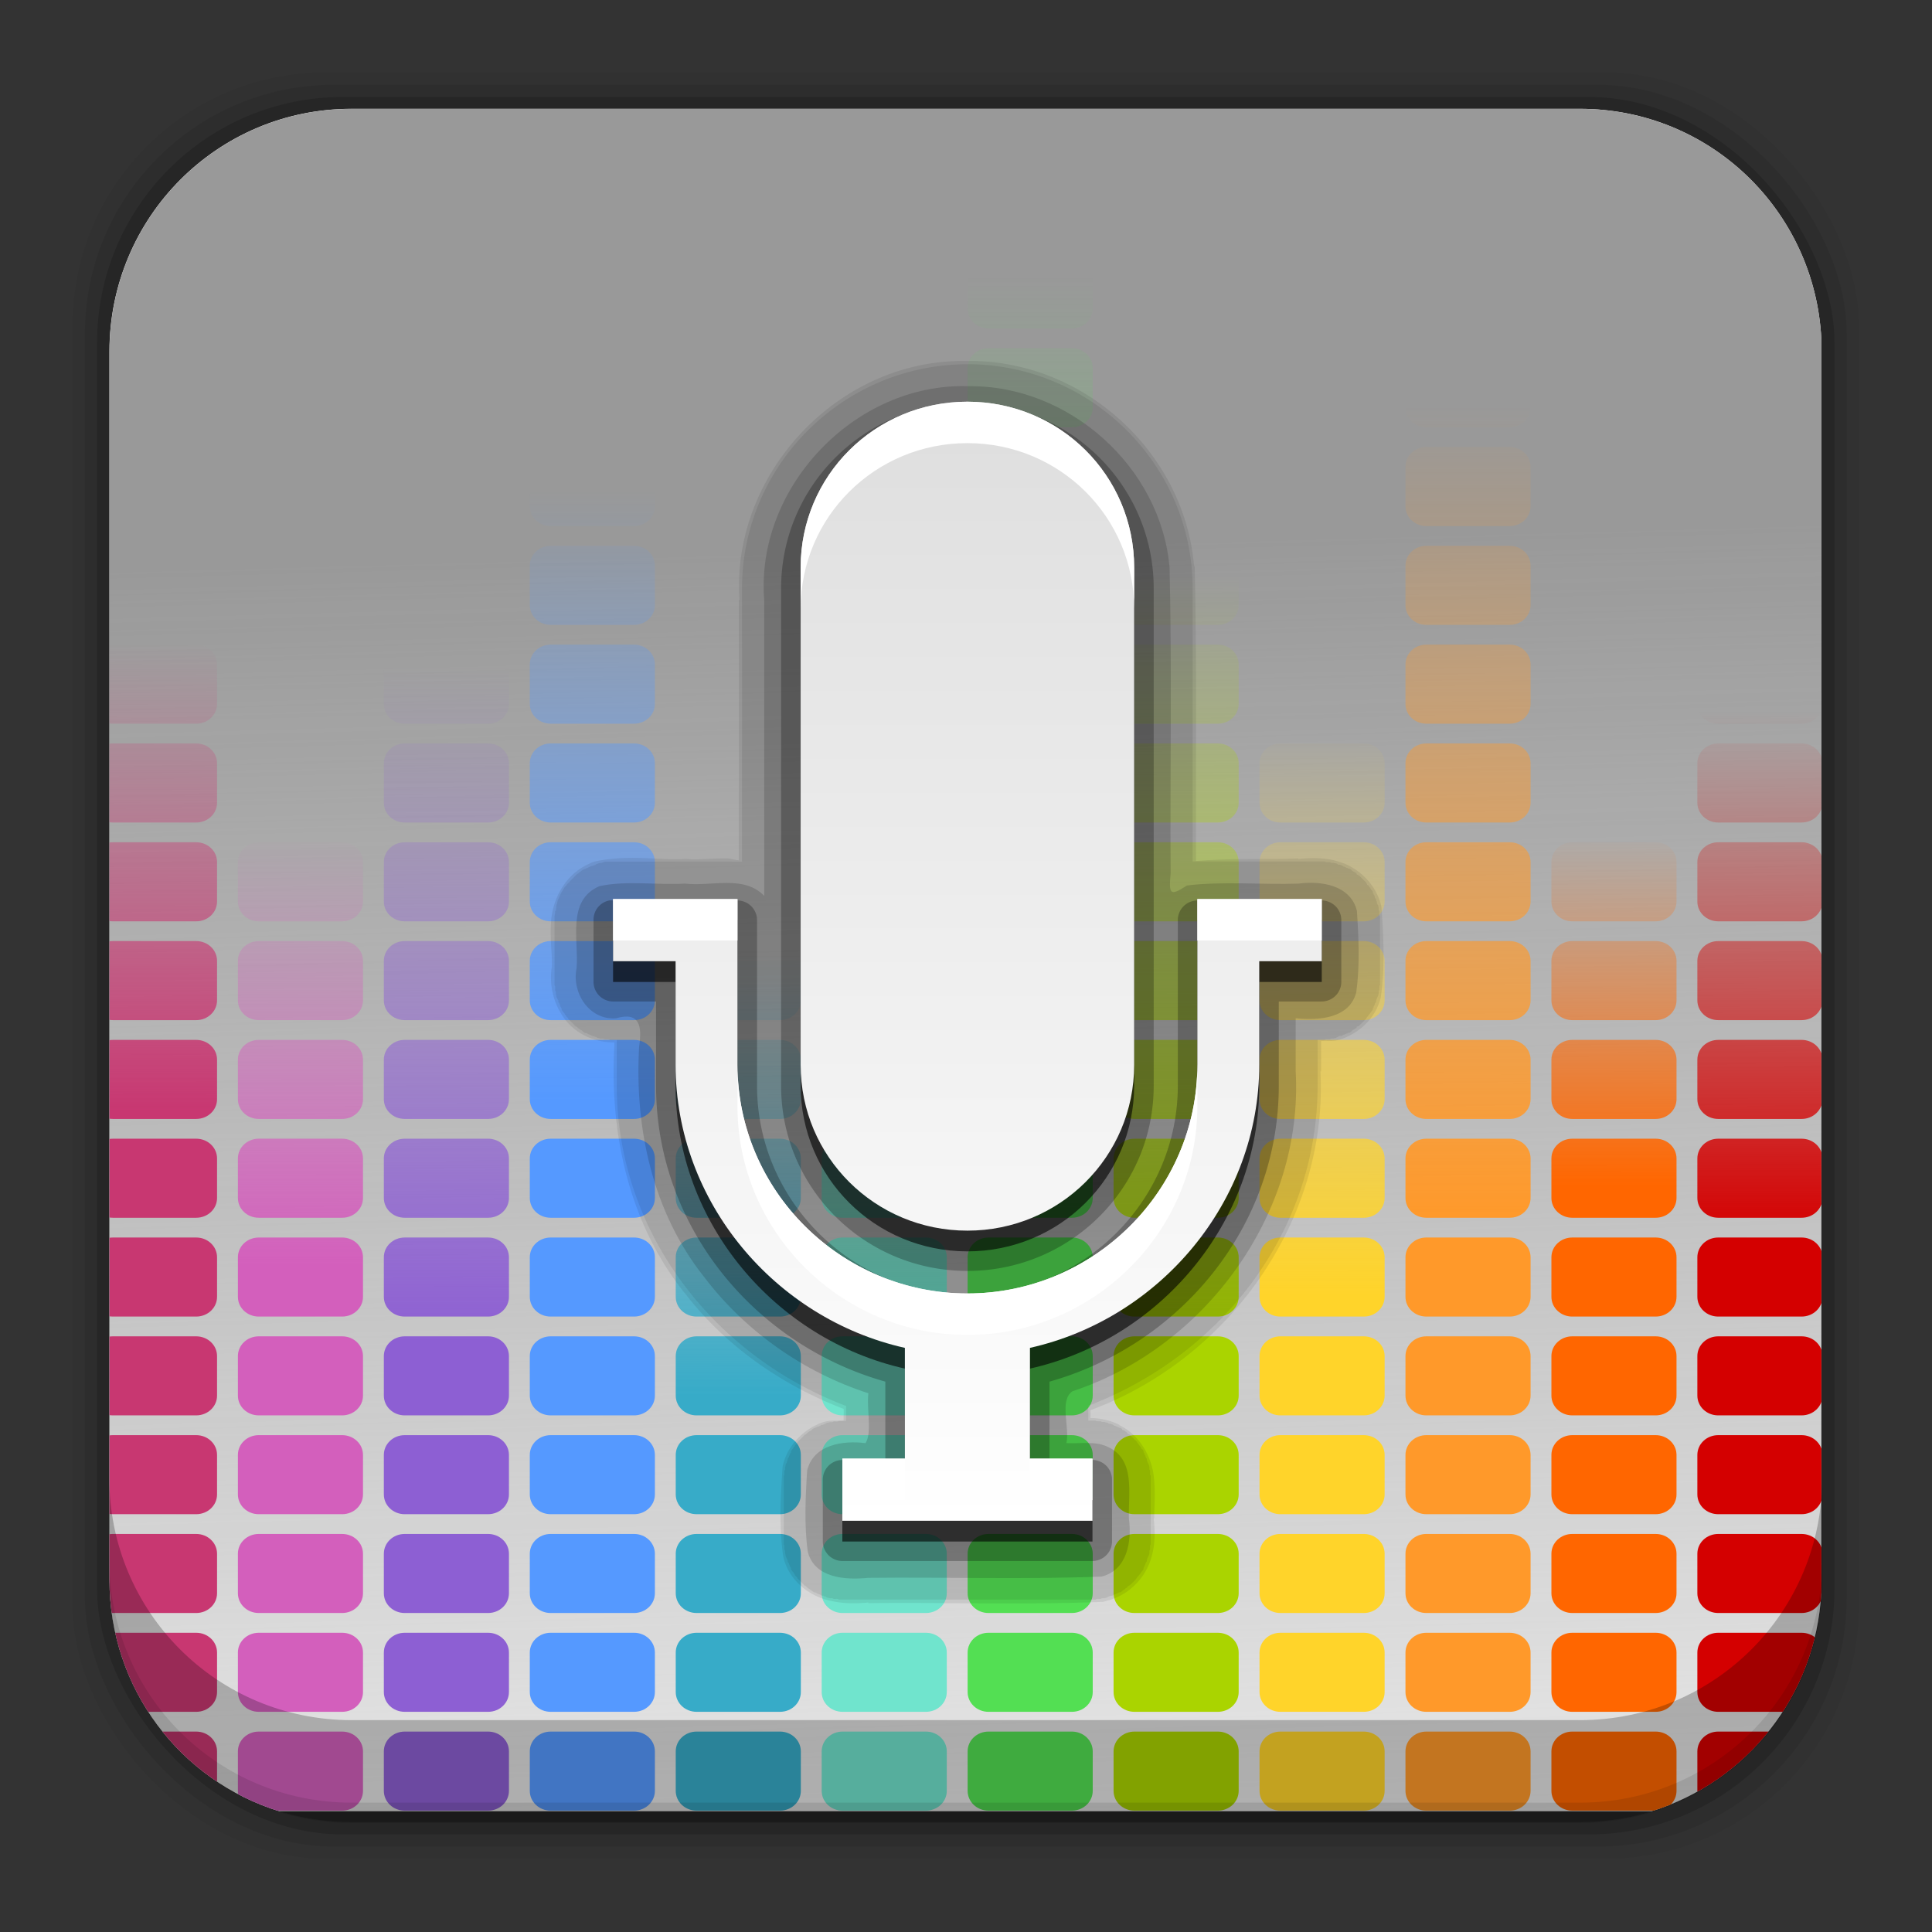 <svg height="96" width="96" xmlns="http://www.w3.org/2000/svg" xmlns:sodipodi="http://sodipodi.sourceforge.net/DTD/sodipodi-0.dtd" xmlns:inkscape="http://www.inkscape.org/namespaces/inkscape">
 <rect width="100%" height="100%" fill="#333333" stroke="none"/>
 <defs>
  <clipPath id="clipPath2926">
   <rect x="6" rx="6" y="6" height="84" width="84"/>
  </clipPath>
  <linearGradient x1="143.61" x2="145.61" y1="983.62" y2="1056.6" gradientUnits="userSpaceOnUse" id="linearGradient7729" gradientTransform="matrix(1 0 0 1 -40 0)">
   <stop stop-color="#999"/>
   <stop stop-color="#999" stop-opacity="0" offset="1"/>
  </linearGradient>
  <linearGradient x2="0" y1="54.57" y2="30.797" gradientUnits="userSpaceOnUse" id="linearGradient7731">
   <stop stop-color="#c83771"/>
   <stop stop-color="#c83771" stop-opacity="0" offset="1"/>
  </linearGradient>
  <linearGradient x2="0" y1="62.4" y2="40.42" gradientUnits="userSpaceOnUse" id="linearGradient7733">
   <stop stop-color="#d35fbc"/>
   <stop stop-color="#d35fbc" stop-opacity="0" offset="1"/>
  </linearGradient>
  <linearGradient x2="0" y1="66.21" y2="32.08" gradientUnits="userSpaceOnUse" id="linearGradient7735">
   <stop stop-color="#8d5fd3"/>
   <stop stop-color="#8d5fd3" stop-opacity="0" offset="1"/>
  </linearGradient>
  <linearGradient x2="0" y1="54.06" y2="23.2" gradientUnits="userSpaceOnUse" id="linearGradient7737">
   <stop stop-color="#59f"/>
   <stop stop-color="#59f" stop-opacity="0" offset="1"/>
  </linearGradient>
  <linearGradient x2="0" y1="68.961" y2="46.717" gradientUnits="userSpaceOnUse" id="linearGradient7739">
   <stop stop-color="#37abc8"/>
   <stop stop-color="#37abc8" stop-opacity="0" offset="1"/>
  </linearGradient>
  <linearGradient x2="0" y1="64.16" y2="37.39" gradientUnits="userSpaceOnUse" id="linearGradient7741">
   <stop stop-color="#70e4cd"/>
   <stop stop-color="#70e4cd" stop-opacity="0" offset="1"/>
  </linearGradient>
  <linearGradient x2="0" y1="60.879" y2="12.37" gradientUnits="userSpaceOnUse" id="linearGradient7743">
   <stop stop-color="#53df53"/>
   <stop stop-color="#53df53" stop-opacity="0" offset="1"/>
  </linearGradient>
  <linearGradient x2="0" y1="65.68" y2="27.465" gradientUnits="userSpaceOnUse" id="linearGradient7745">
   <stop stop-color="#aad400"/>
   <stop stop-color="#aad400" stop-opacity="0" offset="1"/>
  </linearGradient>
  <linearGradient x2="0" y1="63.91" y2="35.09" gradientUnits="userSpaceOnUse" id="linearGradient7747">
   <stop stop-color="#ffd42a"/>
   <stop stop-color="#ffd42a" stop-opacity="0" offset="1"/>
  </linearGradient>
  <linearGradient x2="0" y1="60.12" y2="18.954" gradientUnits="userSpaceOnUse" id="linearGradient7749">
   <stop stop-color="#ff992a"/>
   <stop stop-color="#ff992a" stop-opacity="0" offset="1"/>
  </linearGradient>
  <linearGradient x2="0" y1="58.35" y2="40.42" gradientUnits="userSpaceOnUse" id="linearGradient7751">
   <stop stop-color="#f60"/>
   <stop stop-color="#f60" stop-opacity="0" offset="1"/>
  </linearGradient>
  <linearGradient x2="0" y1="60.879" y2="34.36" gradientUnits="userSpaceOnUse" id="linearGradient7753">
   <stop stop-color="#d40000"/>
   <stop stop-color="#d40000" stop-opacity="0" offset="1"/>
  </linearGradient>
  <linearGradient x2="0" y1="22.03" y2="76.05" gradientUnits="userSpaceOnUse" id="linearGradient7755" gradientTransform="matrix(1.036 0 0 1.03 57.643 953.67)">
   <stop stop-color="#dedede"/>
   <stop stop-color="#fff" offset="1"/>
  </linearGradient>
  <clipPath clipPathUnits="userSpaceOnUse" id="clipPath7757">
   <path d="m76.762 961.77c-6.668 0-12.031 5.394-12.031 12.062v61.031c0 5.418 3.533 9.982 8.438 11.5h68.187c4.715-1.457 8.172-5.734 8.438-10.875v-62.281c-0.321-6.377-5.54-11.438-12-11.438h-61.031z"/>
  </clipPath>
 </defs>
 <g transform="matrix(1 0 0 1 0 -956.36)">
  <rect x="3.608" rx="12.552" y="959.96" fill-opacity="0.039" height="88.76" width="88.76"/>
  <rect x="4.216" rx="12.38" y="960.57" fill-opacity="0.078" height="87.55" width="87.55"/>
  <rect x="4.824" rx="12.208" y="961.18" fill-opacity="0.157" height="86.33" width="86.33"/>
  <path d="m17.469 5.406c-6.668 0-12.032 5.395-12.032 12.063l0.001 61.031c0 5.418 3.533 9.982 8.438 11.5h68.187c4.715-1.457 8.172-5.734 8.438-10.875v-62.281c-0.321-6.377-5.54-11.438-12-11.438l-61.031 0z" fill="#f2f2f2" transform="matrix(1 0 0 1 0 956.36)"/>
  <g clip-path="url(#clipPath7757)" transform="matrix(1 0 0 1 -59.29 0)">
   <rect x="63.858" rx="6.214" ry="6.179" y="959.85" fill="url(#linearGradient7729)" height="86.5" width="87"/>
   <g clip-path="url(#clipPath2926)" transform="matrix(1.036 0 0 0.982 57.643 957.95)">
    <path d="m7 6c-0.554 0-1 0.446-1 1v2c0 0.554 0.446 1 1 1h4c0.554 0 1-0.446 1-1v-2c0-0.554-0.446-1-1-1h-4zm0 5c-0.554 0-1 0.446-1 1v2c0 0.554 0.446 1 1 1h4c0.554 0 1-0.446 1-1v-2c0-0.554-0.446-1-1-1h-4zm0 5c-0.554 0-1 0.446-1 1v2c0 0.554 0.446 1 1 1h4c0.554 0 1-0.446 1-1v-2c0-0.554-0.446-1-1-1h-4zm0 5c-0.554 0-1 0.446-1 1v2c0 0.554 0.446 1 1 1h4c0.554 0 1-0.446 1-1v-2c0-0.554-0.446-1-1-1h-4zm0 5c-0.554 0-1 0.446-1 1v2c0 0.554 0.446 1 1 1h4c0.554 0 1-0.446 1-1v-2c0-0.554-0.446-1-1-1h-4zm0 5c-0.554 0-1 0.446-1 1v2c0 0.554 0.446 1 1 1h4c0.554 0 1-0.446 1-1v-2c0-0.554-0.446-1-1-1h-4zm0 5c-0.554 0-1 0.446-1 1v2c0 0.554 0.446 1 1 1h4c0.554 0 1-0.446 1-1v-2c0-0.554-0.446-1-1-1h-4zm0 5c-0.554 0-1 0.446-1 1v2c0 0.554 0.446 1 1 1h4c0.554 0 1-0.446 1-1v-2c0-0.554-0.446-1-1-1h-4zm0 5c-0.554 0-1 0.446-1 1v2c0 0.554 0.446 1 1 1h4c0.554 0 1-0.446 1-1v-2c0-0.554-0.446-1-1-1h-4zm0 5c-0.554 0-1 0.446-1 1v2c0 0.554 0.446 1 1 1h4c0.554 0 1-0.446 1-1v-2c0-0.554-0.446-1-1-1h-4zm0 5c-0.554 0-1 0.446-1 1v2c0 0.554 0.446 1 1 1h4c0.554 0 1-0.446 1-1v-2c0-0.554-0.446-1-1-1h-4zm0 5c-0.554 0-1 0.446-1 1v2c0 0.554 0.446 1 1 1h4c0.554 0 1-0.446 1-1v-2c0-0.554-0.446-1-1-1h-4zm0 5c-0.554 0-1 0.446-1 1v2c0 0.554 0.446 1 1 1h4c0.554 0 1-0.446 1-1v-2c0-0.554-0.446-1-1-1h-4zm0 5c-0.554 0-1 0.446-1 1v2c0 0.554 0.446 1 1 1h4c0.554 0 1-0.446 1-1v-2c0-0.554-0.446-1-1-1h-4zm0 5c-0.554 0-1 0.446-1 1v2c0 0.554 0.446 1 1 1h4c0.554 0 1-0.446 1-1v-2c0-0.554-0.446-1-1-1h-4zm0 5c-0.554 0-1 0.446-1 1v2c0 0.554 0.446 1 1 1h4c0.554 0 1-0.446 1-1v-2c0-0.554-0.446-1-1-1h-4zm0 5c-0.554 0-1 0.446-1 1v2c0 0.554 0.446 1 1 1h4c0.554 0 1-0.446 1-1v-2c0-0.554-0.446-1-1-1h-4z" fill="url(#linearGradient7731)"/>
    <path d="m14 6c-0.554 0-1 0.446-1 1v2c0 0.554 0.446 1 1 1h4c0.554 0 1-0.446 1-1v-2c0-0.554-0.446-1-1-1h-4zm0 5c-0.554 0-1 0.446-1 1v2c0 0.554 0.446 1 1 1h4c0.554 0 1-0.446 1-1v-2c0-0.554-0.446-1-1-1h-4zm0 5c-0.554 0-1 0.446-1 1v2c0 0.554 0.446 1 1 1h4c0.554 0 1-0.446 1-1v-2c0-0.554-0.446-1-1-1h-4zm0 5c-0.554 0-1 0.446-1 1v2c0 0.554 0.446 1 1 1h4c0.554 0 1-0.446 1-1v-2c0-0.554-0.446-1-1-1h-4zm0 5c-0.554 0-1 0.446-1 1v2c0 0.554 0.446 1 1 1h4c0.554 0 1-0.446 1-1v-2c0-0.554-0.446-1-1-1h-4zm0 5c-0.554 0-1 0.446-1 1v2c0 0.554 0.446 1 1 1h4c0.554 0 1-0.446 1-1v-2c0-0.554-0.446-1-1-1h-4zm0 5c-0.554 0-1 0.446-1 1v2c0 0.554 0.446 1 1 1h4c0.554 0 1-0.446 1-1v-2c0-0.554-0.446-1-1-1h-4zm0 5c-0.554 0-1 0.446-1 1v2c0 0.554 0.446 1 1 1h4c0.554 0 1-0.446 1-1v-2c0-0.554-0.446-1-1-1h-4zm0 5c-0.554 0-1 0.446-1 1v2c0 0.554 0.446 1 1 1h4c0.554 0 1-0.446 1-1v-2c0-0.554-0.446-1-1-1h-4zm0 5c-0.554 0-1 0.446-1 1v2c0 0.554 0.446 1 1 1h4c0.554 0 1-0.446 1-1v-2c0-0.554-0.446-1-1-1h-4zm0 5c-0.554 0-1 0.446-1 1v2c0 0.554 0.446 1 1 1h4c0.554 0 1-0.446 1-1v-2c0-0.554-0.446-1-1-1h-4zm0 5c-0.554 0-1 0.446-1 1v2c0 0.554 0.446 1 1 1h4c0.554 0 1-0.446 1-1v-2c0-0.554-0.446-1-1-1h-4zm0 5c-0.554 0-1 0.446-1 1v2c0 0.554 0.446 1 1 1h4c0.554 0 1-0.446 1-1v-2c0-0.554-0.446-1-1-1h-4zm0 5c-0.554 0-1 0.446-1 1v2c0 0.554 0.446 1 1 1h4c0.554 0 1-0.446 1-1v-2c0-0.554-0.446-1-1-1h-4zm0 5c-0.554 0-1 0.446-1 1v2c0 0.554 0.446 1 1 1h4c0.554 0 1-0.446 1-1v-2c0-0.554-0.446-1-1-1h-4zm0 5c-0.554 0-1 0.446-1 1v2c0 0.554 0.446 1 1 1h4c0.554 0 1-0.446 1-1v-2c0-0.554-0.446-1-1-1h-4zm0 5c-0.554 0-1 0.446-1 1v2c0 0.554 0.446 1 1 1h4c0.554 0 1-0.446 1-1v-2c0-0.554-0.446-1-1-1h-4z" fill="url(#linearGradient7733)"/>
    <path d="m21 6c-0.554 0-1 0.446-1 1v2c0 0.554 0.446 1 1 1h4c0.554 0 1-0.446 1-1v-2c0-0.554-0.446-1-1-1h-4zm0 5c-0.554 0-1 0.446-1 1v2c0 0.554 0.446 1 1 1h4c0.554 0 1-0.446 1-1v-2c0-0.554-0.446-1-1-1h-4zm0 5c-0.554 0-1 0.446-1 1v2c0 0.554 0.446 1 1 1h4c0.554 0 1-0.446 1-1v-2c0-0.554-0.446-1-1-1h-4zm0 5c-0.554 0-1 0.446-1 1v2c0 0.554 0.446 1 1 1h4c0.554 0 1-0.446 1-1v-2c0-0.554-0.446-1-1-1h-4zm0 5c-0.554 0-1 0.446-1 1v2c0 0.554 0.446 1 1 1h4c0.554 0 1-0.446 1-1v-2c0-0.554-0.446-1-1-1h-4zm0 5c-0.554 0-1 0.446-1 1v2c0 0.554 0.446 1 1 1h4c0.554 0 1-0.446 1-1v-2c0-0.554-0.446-1-1-1h-4zm0 5c-0.554 0-1 0.446-1 1v2c0 0.554 0.446 1 1 1h4c0.554 0 1-0.446 1-1v-2c0-0.554-0.446-1-1-1h-4zm0 5c-0.554 0-1 0.446-1 1v2c0 0.554 0.446 1 1 1h4c0.554 0 1-0.446 1-1v-2c0-0.554-0.446-1-1-1h-4zm0 5c-0.554 0-1 0.446-1 1v2c0 0.554 0.446 1 1 1h4c0.554 0 1-0.446 1-1v-2c0-0.554-0.446-1-1-1h-4zm0 5c-0.554 0-1 0.446-1 1v2c0 0.554 0.446 1 1 1h4c0.554 0 1-0.446 1-1v-2c0-0.554-0.446-1-1-1h-4zm0 5c-0.554 0-1 0.446-1 1v2c0 0.554 0.446 1 1 1h4c0.554 0 1-0.446 1-1v-2c0-0.554-0.446-1-1-1h-4zm0 5c-0.554 0-1 0.446-1 1v2c0 0.554 0.446 1 1 1h4c0.554 0 1-0.446 1-1v-2c0-0.554-0.446-1-1-1h-4zm0 5c-0.554 0-1 0.446-1 1v2c0 0.554 0.446 1 1 1h4c0.554 0 1-0.446 1-1v-2c0-0.554-0.446-1-1-1h-4zm0 5c-0.554 0-1 0.446-1 1v2c0 0.554 0.446 1 1 1h4c0.554 0 1-0.446 1-1v-2c0-0.554-0.446-1-1-1h-4zm0 5c-0.554 0-1 0.446-1 1v2c0 0.554 0.446 1 1 1h4c0.554 0 1-0.446 1-1v-2c0-0.554-0.446-1-1-1h-4zm0 5c-0.554 0-1 0.446-1 1v2c0 0.554 0.446 1 1 1h4c0.554 0 1-0.446 1-1v-2c0-0.554-0.446-1-1-1h-4zm0 5c-0.554 0-1 0.446-1 1v2c0 0.554 0.446 1 1 1h4c0.554 0 1-0.446 1-1v-2c0-0.554-0.446-1-1-1h-4z" fill="url(#linearGradient7735)"/>
    <path d="m28 6c-0.554 0-1 0.446-1 1v2c0 0.554 0.446 1 1 1h4c0.554 0 1-0.446 1-1v-2c0-0.554-0.446-1-1-1h-4zm0 5c-0.554 0-1 0.446-1 1v2c0 0.554 0.446 1 1 1h4c0.554 0 1-0.446 1-1v-2c0-0.554-0.446-1-1-1h-4zm0 5c-0.554 0-1 0.446-1 1v2c0 0.554 0.446 1 1 1h4c0.554 0 1-0.446 1-1v-2c0-0.554-0.446-1-1-1h-4zm0 5c-0.554 0-1 0.446-1 1v2c0 0.554 0.446 1 1 1h4c0.554 0 1-0.446 1-1v-2c0-0.554-0.446-1-1-1h-4zm0 5c-0.554 0-1 0.446-1 1v2c0 0.554 0.446 1 1 1h4c0.554 0 1-0.446 1-1v-2c0-0.554-0.446-1-1-1h-4zm0 5c-0.554 0-1 0.446-1 1v2c0 0.554 0.446 1 1 1h4c0.554 0 1-0.446 1-1v-2c0-0.554-0.446-1-1-1h-4zm0 5c-0.554 0-1 0.446-1 1v2c0 0.554 0.446 1 1 1h4c0.554 0 1-0.446 1-1v-2c0-0.554-0.446-1-1-1h-4zm0 5c-0.554 0-1 0.446-1 1v2c0 0.554 0.446 1 1 1h4c0.554 0 1-0.446 1-1v-2c0-0.554-0.446-1-1-1h-4zm0 5c-0.554 0-1 0.446-1 1v2c0 0.554 0.446 1 1 1h4c0.554 0 1-0.446 1-1v-2c0-0.554-0.446-1-1-1h-4zm0 5c-0.554 0-1 0.446-1 1v2c0 0.554 0.446 1 1 1h4c0.554 0 1-0.446 1-1v-2c0-0.554-0.446-1-1-1h-4zm0 5c-0.554 0-1 0.446-1 1v2c0 0.554 0.446 1 1 1h4c0.554 0 1-0.446 1-1v-2c0-0.554-0.446-1-1-1h-4zm0 5c-0.554 0-1 0.446-1 1v2c0 0.554 0.446 1 1 1h4c0.554 0 1-0.446 1-1v-2c0-0.554-0.446-1-1-1h-4zm0 5c-0.554 0-1 0.446-1 1v2c0 0.554 0.446 1 1 1h4c0.554 0 1-0.446 1-1v-2c0-0.554-0.446-1-1-1h-4zm0 5c-0.554 0-1 0.446-1 1v2c0 0.554 0.446 1 1 1h4c0.554 0 1-0.446 1-1v-2c0-0.554-0.446-1-1-1h-4zm0 5c-0.554 0-1 0.446-1 1v2c0 0.554 0.446 1 1 1h4c0.554 0 1-0.446 1-1v-2c0-0.554-0.446-1-1-1h-4zm0 5c-0.554 0-1 0.446-1 1v2c0 0.554 0.446 1 1 1h4c0.554 0 1-0.446 1-1v-2c0-0.554-0.446-1-1-1h-4zm0 5c-0.554 0-1 0.446-1 1v2c0 0.554 0.446 1 1 1h4c0.554 0 1-0.446 1-1v-2c0-0.554-0.446-1-1-1h-4z" fill="url(#linearGradient7737)"/>
    <path d="m35 6c-0.554 0-1 0.446-1 1v2c0 0.554 0.446 1 1 1h4c0.554 0 1-0.446 1-1v-2c0-0.554-0.446-1-1-1h-4zm0 5c-0.554 0-1 0.446-1 1v2c0 0.554 0.446 1 1 1h4c0.554 0 1-0.446 1-1v-2c0-0.554-0.446-1-1-1h-4zm0 5c-0.554 0-1 0.446-1 1v2c0 0.554 0.446 1 1 1h4c0.554 0 1-0.446 1-1v-2c0-0.554-0.446-1-1-1h-4zm0 5c-0.554 0-1 0.446-1 1v2c0 0.554 0.446 1 1 1h4c0.554 0 1-0.446 1-1v-2c0-0.554-0.446-1-1-1h-4zm0 5c-0.554 0-1 0.446-1 1v2c0 0.554 0.446 1 1 1h4c0.554 0 1-0.446 1-1v-2c0-0.554-0.446-1-1-1h-4zm0 5c-0.554 0-1 0.446-1 1v2c0 0.554 0.446 1 1 1h4c0.554 0 1-0.446 1-1v-2c0-0.554-0.446-1-1-1h-4zm0 5c-0.554 0-1 0.446-1 1v2c0 0.554 0.446 1 1 1h4c0.554 0 1-0.446 1-1v-2c0-0.554-0.446-1-1-1h-4zm0 5c-0.554 0-1 0.446-1 1v2c0 0.554 0.446 1 1 1h4c0.554 0 1-0.446 1-1v-2c0-0.554-0.446-1-1-1h-4zm0 5c-0.554 0-1 0.446-1 1v2c0 0.554 0.446 1 1 1h4c0.554 0 1-0.446 1-1v-2c0-0.554-0.446-1-1-1h-4zm0 5c-0.554 0-1 0.446-1 1v2c0 0.554 0.446 1 1 1h4c0.554 0 1-0.446 1-1v-2c0-0.554-0.446-1-1-1h-4zm0 5c-0.554 0-1 0.446-1 1v2c0 0.554 0.446 1 1 1h4c0.554 0 1-0.446 1-1v-2c0-0.554-0.446-1-1-1h-4zm0 5c-0.554 0-1 0.446-1 1v2c0 0.554 0.446 1 1 1h4c0.554 0 1-0.446 1-1v-2c0-0.554-0.446-1-1-1h-4zm0 5c-0.554 0-1 0.446-1 1v2c0 0.554 0.446 1 1 1h4c0.554 0 1-0.446 1-1v-2c0-0.554-0.446-1-1-1h-4zm0 5c-0.554 0-1 0.446-1 1v2c0 0.554 0.446 1 1 1h4c0.554 0 1-0.446 1-1v-2c0-0.554-0.446-1-1-1h-4zm0 5c-0.554 0-1 0.446-1 1v2c0 0.554 0.446 1 1 1h4c0.554 0 1-0.446 1-1v-2c0-0.554-0.446-1-1-1h-4zm0 5c-0.554 0-1 0.446-1 1v2c0 0.554 0.446 1 1 1h4c0.554 0 1-0.446 1-1v-2c0-0.554-0.446-1-1-1h-4zm0 5c-0.554 0-1 0.446-1 1v2c0 0.554 0.446 1 1 1h4c0.554 0 1-0.446 1-1v-2c0-0.554-0.446-1-1-1h-4z" fill="url(#linearGradient7739)"/>
    <path d="m42 6c-0.554 0-1 0.446-1 1v2c0 0.554 0.446 1 1 1h4c0.554 0 1-0.446 1-1v-2c0-0.554-0.446-1-1-1h-4zm0 5c-0.554 0-1 0.446-1 1v2c0 0.554 0.446 1 1 1h4c0.554 0 1-0.446 1-1v-2c0-0.554-0.446-1-1-1h-4zm0 5c-0.554 0-1 0.446-1 1v2c0 0.554 0.446 1 1 1h4c0.554 0 1-0.446 1-1v-2c0-0.554-0.446-1-1-1h-4zm0 5c-0.554 0-1 0.446-1 1v2c0 0.554 0.446 1 1 1h4c0.554 0 1-0.446 1-1v-2c0-0.554-0.446-1-1-1h-4zm0 5c-0.554 0-1 0.446-1 1v2c0 0.554 0.446 1 1 1h4c0.554 0 1-0.446 1-1v-2c0-0.554-0.446-1-1-1h-4zm0 5c-0.554 0-1 0.446-1 1v2c0 0.554 0.446 1 1 1h4c0.554 0 1-0.446 1-1v-2c0-0.554-0.446-1-1-1h-4zm0 5c-0.554 0-1 0.446-1 1v2c0 0.554 0.446 1 1 1h4c0.554 0 1-0.446 1-1v-2c0-0.554-0.446-1-1-1h-4zm0 5c-0.554 0-1 0.446-1 1v2c0 0.554 0.446 1 1 1h4c0.554 0 1-0.446 1-1v-2c0-0.554-0.446-1-1-1h-4zm0 5c-0.554 0-1 0.446-1 1v2c0 0.554 0.446 1 1 1h4c0.554 0 1-0.446 1-1v-2c0-0.554-0.446-1-1-1h-4zm0 5c-0.554 0-1 0.446-1 1v2c0 0.554 0.446 1 1 1h4c0.554 0 1-0.446 1-1v-2c0-0.554-0.446-1-1-1h-4zm0 5c-0.554 0-1 0.446-1 1v2c0 0.554 0.446 1 1 1h4c0.554 0 1-0.446 1-1v-2c0-0.554-0.446-1-1-1h-4zm0 5c-0.554 0-1 0.446-1 1v2c0 0.554 0.446 1 1 1h4c0.554 0 1-0.446 1-1v-2c0-0.554-0.446-1-1-1h-4zm0 5c-0.554 0-1 0.446-1 1v2c0 0.554 0.446 1 1 1h4c0.554 0 1-0.446 1-1v-2c0-0.554-0.446-1-1-1h-4zm0 5c-0.554 0-1 0.446-1 1v2c0 0.554 0.446 1 1 1h4c0.554 0 1-0.446 1-1v-2c0-0.554-0.446-1-1-1h-4zm0 5c-0.554 0-1 0.446-1 1v2c0 0.554 0.446 1 1 1h4c0.554 0 1-0.446 1-1v-2c0-0.554-0.446-1-1-1h-4zm0 5c-0.554 0-1 0.446-1 1v2c0 0.554 0.446 1 1 1h4c0.554 0 1-0.446 1-1v-2c0-0.554-0.446-1-1-1h-4zm0 5c-0.554 0-1 0.446-1 1v2c0 0.554 0.446 1 1 1h4c0.554 0 1-0.446 1-1v-2c0-0.554-0.446-1-1-1h-4z" fill="url(#linearGradient7741)"/>
    <path d="m49 6c-0.554 0-1 0.446-1 1v2c0 0.554 0.446 1 1 1h4c0.554 0 1-0.446 1-1v-2c0-0.554-0.446-1-1-1h-4zm0 5c-0.554 0-1 0.446-1 1v2c0 0.554 0.446 1 1 1h4c0.554 0 1-0.446 1-1v-2c0-0.554-0.446-1-1-1h-4zm0 5c-0.554 0-1 0.446-1 1v2c0 0.554 0.446 1 1 1h4c0.554 0 1-0.446 1-1v-2c0-0.554-0.446-1-1-1h-4zm0 5c-0.554 0-1 0.446-1 1v2c0 0.554 0.446 1 1 1h4c0.554 0 1-0.446 1-1v-2c0-0.554-0.446-1-1-1h-4zm0 5c-0.554 0-1 0.446-1 1v2c0 0.554 0.446 1 1 1h4c0.554 0 1-0.446 1-1v-2c0-0.554-0.446-1-1-1h-4zm0 5c-0.554 0-1 0.446-1 1v2c0 0.554 0.446 1 1 1h4c0.554 0 1-0.446 1-1v-2c0-0.554-0.446-1-1-1h-4zm0 5c-0.554 0-1 0.446-1 1v2c0 0.554 0.446 1 1 1h4c0.554 0 1-0.446 1-1v-2c0-0.554-0.446-1-1-1h-4zm0 5c-0.554 0-1 0.446-1 1v2c0 0.554 0.446 1 1 1h4c0.554 0 1-0.446 1-1v-2c0-0.554-0.446-1-1-1h-4zm0 5c-0.554 0-1 0.446-1 1v2c0 0.554 0.446 1 1 1h4c0.554 0 1-0.446 1-1v-2c0-0.554-0.446-1-1-1h-4zm0 5c-0.554 0-1 0.446-1 1v2c0 0.554 0.446 1 1 1h4c0.554 0 1-0.446 1-1v-2c0-0.554-0.446-1-1-1h-4zm0 5c-0.554 0-1 0.446-1 1v2c0 0.554 0.446 1 1 1h4c0.554 0 1-0.446 1-1v-2c0-0.554-0.446-1-1-1h-4zm0 5c-0.554 0-1 0.446-1 1v2c0 0.554 0.446 1 1 1h4c0.554 0 1-0.446 1-1v-2c0-0.554-0.446-1-1-1h-4zm0 5c-0.554 0-1 0.446-1 1v2c0 0.554 0.446 1 1 1h4c0.554 0 1-0.446 1-1v-2c0-0.554-0.446-1-1-1h-4zm0 5c-0.554 0-1 0.446-1 1v2c0 0.554 0.446 1 1 1h4c0.554 0 1-0.446 1-1v-2c0-0.554-0.446-1-1-1h-4zm0 5c-0.554 0-1 0.446-1 1v2c0 0.554 0.446 1 1 1h4c0.554 0 1-0.446 1-1v-2c0-0.554-0.446-1-1-1h-4zm0 5c-0.554 0-1 0.446-1 1v2c0 0.554 0.446 1 1 1h4c0.554 0 1-0.446 1-1v-2c0-0.554-0.446-1-1-1h-4zm0 5c-0.554 0-1 0.446-1 1v2c0 0.554 0.446 1 1 1h4c0.554 0 1-0.446 1-1v-2c0-0.554-0.446-1-1-1h-4z" fill="url(#linearGradient7743)"/>
    <path d="m56 6c-0.554 0-1 0.446-1 1v2c0 0.554 0.446 1 1 1h4c0.554 0 1-0.446 1-1v-2c0-0.554-0.446-1-1-1h-4zm0 5c-0.554 0-1 0.446-1 1v2c0 0.554 0.446 1 1 1h4c0.554 0 1-0.446 1-1v-2c0-0.554-0.446-1-1-1h-4zm0 5c-0.554 0-1 0.446-1 1v2c0 0.554 0.446 1 1 1h4c0.554 0 1-0.446 1-1v-2c0-0.554-0.446-1-1-1h-4zm0 5c-0.554 0-1 0.446-1 1v2c0 0.554 0.446 1 1 1h4c0.554 0 1-0.446 1-1v-2c0-0.554-0.446-1-1-1h-4zm0 5c-0.554 0-1 0.446-1 1v2c0 0.554 0.446 1 1 1h4c0.554 0 1-0.446 1-1v-2c0-0.554-0.446-1-1-1h-4zm0 5c-0.554 0-1 0.446-1 1v2c0 0.554 0.446 1 1 1h4c0.554 0 1-0.446 1-1v-2c0-0.554-0.446-1-1-1h-4zm0 5c-0.554 0-1 0.446-1 1v2c0 0.554 0.446 1 1 1h4c0.554 0 1-0.446 1-1v-2c0-0.554-0.446-1-1-1h-4zm0 5c-0.554 0-1 0.446-1 1v2c0 0.554 0.446 1 1 1h4c0.554 0 1-0.446 1-1v-2c0-0.554-0.446-1-1-1h-4zm0 5c-0.554 0-1 0.446-1 1v2c0 0.554 0.446 1 1 1h4c0.554 0 1-0.446 1-1v-2c0-0.554-0.446-1-1-1h-4zm0 5c-0.554 0-1 0.446-1 1v2c0 0.554 0.446 1 1 1h4c0.554 0 1-0.446 1-1v-2c0-0.554-0.446-1-1-1h-4zm0 5c-0.554 0-1 0.446-1 1v2c0 0.554 0.446 1 1 1h4c0.554 0 1-0.446 1-1v-2c0-0.554-0.446-1-1-1h-4zm0 5c-0.554 0-1 0.446-1 1v2c0 0.554 0.446 1 1 1h4c0.554 0 1-0.446 1-1v-2c0-0.554-0.446-1-1-1h-4zm0 5c-0.554 0-1 0.446-1 1v2c0 0.554 0.446 1 1 1h4c0.554 0 1-0.446 1-1v-2c0-0.554-0.446-1-1-1h-4zm0 5c-0.554 0-1 0.446-1 1v2c0 0.554 0.446 1 1 1h4c0.554 0 1-0.446 1-1v-2c0-0.554-0.446-1-1-1h-4zm0 5c-0.554 0-1 0.446-1 1v2c0 0.554 0.446 1 1 1h4c0.554 0 1-0.446 1-1v-2c0-0.554-0.446-1-1-1h-4zm0 5c-0.554 0-1 0.446-1 1v2c0 0.554 0.446 1 1 1h4c0.554 0 1-0.446 1-1v-2c0-0.554-0.446-1-1-1h-4zm0 5c-0.554 0-1 0.446-1 1v2c0 0.554 0.446 1 1 1h4c0.554 0 1-0.446 1-1v-2c0-0.554-0.446-1-1-1h-4z" fill="url(#linearGradient7745)"/>
    <path d="m63 6c-0.554 0-1 0.446-1 1v2c0 0.554 0.446 1 1 1h4c0.554 0 1-0.446 1-1v-2c0-0.554-0.446-1-1-1h-4zm0 5c-0.554 0-1 0.446-1 1v2c0 0.554 0.446 1 1 1h4c0.554 0 1-0.446 1-1v-2c0-0.554-0.446-1-1-1h-4zm0 5c-0.554 0-1 0.446-1 1v2c0 0.554 0.446 1 1 1h4c0.554 0 1-0.446 1-1v-2c0-0.554-0.446-1-1-1h-4zm0 5c-0.554 0-1 0.446-1 1v2c0 0.554 0.446 1 1 1h4c0.554 0 1-0.446 1-1v-2c0-0.554-0.446-1-1-1h-4zm0 5c-0.554 0-1 0.446-1 1v2c0 0.554 0.446 1 1 1h4c0.554 0 1-0.446 1-1v-2c0-0.554-0.446-1-1-1h-4zm0 5c-0.554 0-1 0.446-1 1v2c0 0.554 0.446 1 1 1h4c0.554 0 1-0.446 1-1v-2c0-0.554-0.446-1-1-1h-4zm0 5c-0.554 0-1 0.446-1 1v2c0 0.554 0.446 1 1 1h4c0.554 0 1-0.446 1-1v-2c0-0.554-0.446-1-1-1h-4zm0 5c-0.554 0-1 0.446-1 1v2c0 0.554 0.446 1 1 1h4c0.554 0 1-0.446 1-1v-2c0-0.554-0.446-1-1-1h-4zm0 5c-0.554 0-1 0.446-1 1v2c0 0.554 0.446 1 1 1h4c0.554 0 1-0.446 1-1v-2c0-0.554-0.446-1-1-1h-4zm0 5c-0.554 0-1 0.446-1 1v2c0 0.554 0.446 1 1 1h4c0.554 0 1-0.446 1-1v-2c0-0.554-0.446-1-1-1h-4zm0 5c-0.554 0-1 0.446-1 1v2c0 0.554 0.446 1 1 1h4c0.554 0 1-0.446 1-1v-2c0-0.554-0.446-1-1-1h-4zm0 5c-0.554 0-1 0.446-1 1v2c0 0.554 0.446 1 1 1h4c0.554 0 1-0.446 1-1v-2c0-0.554-0.446-1-1-1h-4zm0 5c-0.554 0-1 0.446-1 1v2c0 0.554 0.446 1 1 1h4c0.554 0 1-0.446 1-1v-2c0-0.554-0.446-1-1-1h-4zm0 5c-0.554 0-1 0.446-1 1v2c0 0.554 0.446 1 1 1h4c0.554 0 1-0.446 1-1v-2c0-0.554-0.446-1-1-1h-4zm0 5c-0.554 0-1 0.446-1 1v2c0 0.554 0.446 1 1 1h4c0.554 0 1-0.446 1-1v-2c0-0.554-0.446-1-1-1h-4zm0 5c-0.554 0-1 0.446-1 1v2c0 0.554 0.446 1 1 1h4c0.554 0 1-0.446 1-1v-2c0-0.554-0.446-1-1-1h-4zm0 5c-0.554 0-1 0.446-1 1v2c0 0.554 0.446 1 1 1h4c0.554 0 1-0.446 1-1v-2c0-0.554-0.446-1-1-1h-4z" fill="url(#linearGradient7747)"/>
    <path d="m70 6c-0.554 0-1 0.446-1 1v2c0 0.554 0.446 1 1 1h4c0.554 0 1-0.446 1-1v-2c0-0.554-0.446-1-1-1h-4zm0 5c-0.554 0-1 0.446-1 1v2c0 0.554 0.446 1 1 1h4c0.554 0 1-0.446 1-1v-2c0-0.554-0.446-1-1-1h-4zm0 5c-0.554 0-1 0.446-1 1v2c0 0.554 0.446 1 1 1h4c0.554 0 1-0.446 1-1v-2c0-0.554-0.446-1-1-1h-4zm0 5c-0.554 0-1 0.446-1 1v2c0 0.554 0.446 1 1 1h4c0.554 0 1-0.446 1-1v-2c0-0.554-0.446-1-1-1h-4zm0 5c-0.554 0-1 0.446-1 1v2c0 0.554 0.446 1 1 1h4c0.554 0 1-0.446 1-1v-2c0-0.554-0.446-1-1-1h-4zm0 5c-0.554 0-1 0.446-1 1v2c0 0.554 0.446 1 1 1h4c0.554 0 1-0.446 1-1v-2c0-0.554-0.446-1-1-1h-4zm0 5c-0.554 0-1 0.446-1 1v2c0 0.554 0.446 1 1 1h4c0.554 0 1-0.446 1-1v-2c0-0.554-0.446-1-1-1h-4zm0 5c-0.554 0-1 0.446-1 1v2c0 0.554 0.446 1 1 1h4c0.554 0 1-0.446 1-1v-2c0-0.554-0.446-1-1-1h-4zm0 5c-0.554 0-1 0.446-1 1v2c0 0.554 0.446 1 1 1h4c0.554 0 1-0.446 1-1v-2c0-0.554-0.446-1-1-1h-4zm0 5c-0.554 0-1 0.446-1 1v2c0 0.554 0.446 1 1 1h4c0.554 0 1-0.446 1-1v-2c0-0.554-0.446-1-1-1h-4zm0 5c-0.554 0-1 0.446-1 1v2c0 0.554 0.446 1 1 1h4c0.554 0 1-0.446 1-1v-2c0-0.554-0.446-1-1-1h-4zm0 5c-0.554 0-1 0.446-1 1v2c0 0.554 0.446 1 1 1h4c0.554 0 1-0.446 1-1v-2c0-0.554-0.446-1-1-1h-4zm0 5c-0.554 0-1 0.446-1 1v2c0 0.554 0.446 1 1 1h4c0.554 0 1-0.446 1-1v-2c0-0.554-0.446-1-1-1h-4zm0 5c-0.554 0-1 0.446-1 1v2c0 0.554 0.446 1 1 1h4c0.554 0 1-0.446 1-1v-2c0-0.554-0.446-1-1-1h-4zm0 5c-0.554 0-1 0.446-1 1v2c0 0.554 0.446 1 1 1h4c0.554 0 1-0.446 1-1v-2c0-0.554-0.446-1-1-1h-4zm0 5c-0.554 0-1 0.446-1 1v2c0 0.554 0.446 1 1 1h4c0.554 0 1-0.446 1-1v-2c0-0.554-0.446-1-1-1h-4zm0 5c-0.554 0-1 0.446-1 1v2c0 0.554 0.446 1 1 1h4c0.554 0 1-0.446 1-1v-2c0-0.554-0.446-1-1-1h-4z" fill="url(#linearGradient7749)"/>
    <path d="m77 6c-0.554 0-1 0.446-1 1v2c0 0.554 0.446 1 1 1h4c0.554 0 1-0.446 1-1v-2c0-0.554-0.446-1-1-1h-4zm0 5c-0.554 0-1 0.446-1 1v2c0 0.554 0.446 1 1 1h4c0.554 0 1-0.446 1-1v-2c0-0.554-0.446-1-1-1h-4zm0 5c-0.554 0-1 0.446-1 1v2c0 0.554 0.446 1 1 1h4c0.554 0 1-0.446 1-1v-2c0-0.554-0.446-1-1-1h-4zm0 5c-0.554 0-1 0.446-1 1v2c0 0.554 0.446 1 1 1h4c0.554 0 1-0.446 1-1v-2c0-0.554-0.446-1-1-1h-4zm0 5c-0.554 0-1 0.446-1 1v2c0 0.554 0.446 1 1 1h4c0.554 0 1-0.446 1-1v-2c0-0.554-0.446-1-1-1h-4zm0 5c-0.554 0-1 0.446-1 1v2c0 0.554 0.446 1 1 1h4c0.554 0 1-0.446 1-1v-2c0-0.554-0.446-1-1-1h-4zm0 5c-0.554 0-1 0.446-1 1v2c0 0.554 0.446 1 1 1h4c0.554 0 1-0.446 1-1v-2c0-0.554-0.446-1-1-1h-4zm0 5c-0.554 0-1 0.446-1 1v2c0 0.554 0.446 1 1 1h4c0.554 0 1-0.446 1-1v-2c0-0.554-0.446-1-1-1h-4zm0 5c-0.554 0-1 0.446-1 1v2c0 0.554 0.446 1 1 1h4c0.554 0 1-0.446 1-1v-2c0-0.554-0.446-1-1-1h-4zm0 5c-0.554 0-1 0.446-1 1v2c0 0.554 0.446 1 1 1h4c0.554 0 1-0.446 1-1v-2c0-0.554-0.446-1-1-1h-4zm0 5c-0.554 0-1 0.446-1 1v2c0 0.554 0.446 1 1 1h4c0.554 0 1-0.446 1-1v-2c0-0.554-0.446-1-1-1h-4zm0 5c-0.554 0-1 0.446-1 1v2c0 0.554 0.446 1 1 1h4c0.554 0 1-0.446 1-1v-2c0-0.554-0.446-1-1-1h-4zm0 5c-0.554 0-1 0.446-1 1v2c0 0.554 0.446 1 1 1h4c0.554 0 1-0.446 1-1v-2c0-0.554-0.446-1-1-1h-4zm0 5c-0.554 0-1 0.446-1 1v2c0 0.554 0.446 1 1 1h4c0.554 0 1-0.446 1-1v-2c0-0.554-0.446-1-1-1h-4zm0 5c-0.554 0-1 0.446-1 1v2c0 0.554 0.446 1 1 1h4c0.554 0 1-0.446 1-1v-2c0-0.554-0.446-1-1-1h-4zm0 5c-0.554 0-1 0.446-1 1v2c0 0.554 0.446 1 1 1h4c0.554 0 1-0.446 1-1v-2c0-0.554-0.446-1-1-1h-4zm0 5c-0.554 0-1 0.446-1 1v2c0 0.554 0.446 1 1 1h4c0.554 0 1-0.446 1-1v-2c0-0.554-0.446-1-1-1h-4z" fill="url(#linearGradient7751)"/>
    <path d="m84 6c-0.554 0-1 0.446-1 1v2c0 0.554 0.446 1 1 1h4c0.554 0 1-0.446 1-1v-2c0-0.554-0.446-1-1-1h-4zm0 5c-0.554 0-1 0.446-1 1v2c0 0.554 0.446 1 1 1h4c0.554 0 1-0.446 1-1v-2c0-0.554-0.446-1-1-1h-4zm0 5c-0.554 0-1 0.446-1 1v2c0 0.554 0.446 1 1 1h4c0.554 0 1-0.446 1-1v-2c0-0.554-0.446-1-1-1h-4zm0 5c-0.554 0-1 0.446-1 1v2c0 0.554 0.446 1 1 1h4c0.554 0 1-0.446 1-1v-2c0-0.554-0.446-1-1-1h-4zm0 5c-0.554 0-1 0.446-1 1v2c0 0.554 0.446 1 1 1h4c0.554 0 1-0.446 1-1v-2c0-0.554-0.446-1-1-1h-4zm0 5c-0.554 0-1 0.446-1 1v2c0 0.554 0.446 1 1 1h4c0.554 0 1-0.446 1-1v-2c0-0.554-0.446-1-1-1h-4zm0 5c-0.554 0-1 0.446-1 1v2c0 0.554 0.446 1 1 1h4c0.554 0 1-0.446 1-1v-2c0-0.554-0.446-1-1-1h-4zm0 5c-0.554 0-1 0.446-1 1v2c0 0.554 0.446 1 1 1h4c0.554 0 1-0.446 1-1v-2c0-0.554-0.446-1-1-1h-4zm0 5c-0.554 0-1 0.446-1 1v2c0 0.554 0.446 1 1 1h4c0.554 0 1-0.446 1-1v-2c0-0.554-0.446-1-1-1h-4zm0 5c-0.554 0-1 0.446-1 1v2c0 0.554 0.446 1 1 1h4c0.554 0 1-0.446 1-1v-2c0-0.554-0.446-1-1-1h-4zm0 5c-0.554 0-1 0.446-1 1v2c0 0.554 0.446 1 1 1h4c0.554 0 1-0.446 1-1v-2c0-0.554-0.446-1-1-1h-4zm0 5c-0.554 0-1 0.446-1 1v2c0 0.554 0.446 1 1 1h4c0.554 0 1-0.446 1-1v-2c0-0.554-0.446-1-1-1h-4zm0 5c-0.554 0-1 0.446-1 1v2c0 0.554 0.446 1 1 1h4c0.554 0 1-0.446 1-1v-2c0-0.554-0.446-1-1-1h-4zm0 5c-0.554 0-1 0.446-1 1v2c0 0.554 0.446 1 1 1h4c0.554 0 1-0.446 1-1v-2c0-0.554-0.446-1-1-1h-4zm0 5c-0.554 0-1 0.446-1 1v2c0 0.554 0.446 1 1 1h4c0.554 0 1-0.446 1-1v-2c0-0.554-0.446-1-1-1h-4zm0 5c-0.554 0-1 0.446-1 1v2c0 0.554 0.446 1 1 1h4c0.554 0 1-0.446 1-1v-2c0-0.554-0.446-1-1-1h-4zm0 5c-0.554 0-1 0.446-1 1v2c0 0.554 0.446 1 1 1h4c0.554 0 1-0.446 1-1v-2c0-0.554-0.446-1-1-1h-4z" fill="url(#linearGradient7753)"/>
   </g>
   <path d="m107.33 974.3c-6.348-0.134-11.724 5.601-11.296 11.874h-0.032v12.936c-0.206-0.022-0.43-0.096-0.615-0.097-0.833-0.001-1.512 0.081-1.91 0.032a1.247 1.24 0 0 0 -0.227 0c-1.208 0.072-2.736-0.244-4.434 0.129a1.247 1.24 0 0 0 -0.227 0.097c-1.266 0.544-1.828 1.828-1.91 2.8-0.076 0.904 0.049 1.677 0.032 2.156-0.001 0.036 0.003 0.129 0 0.161-0.146 0.919 0.084 1.849 0.615 2.574 0.533 0.727 1.454 1.206 2.492 1.191-0.003 0.031 0.005-0.001 0 0.032a1.247 1.24 0 0 0 0 0.129c-0.244 4.259 0.669 8.74 3.463 12.261 0.009 0.012 0.023 0.019 0.032 0.032 2.009 2.624 4.809 4.577 7.897 5.76 0.012 0.185-0.008 0.426 0 0.579-0.364 0.032-0.692-0.038-1.068 0.097-0.82 0.294-1.681 1.036-1.942 2.092a1.247 1.24 0 0 0 -0.032 0.225c-0.087 1.341-0.175 2.806 0.032 4.28a1.247 1.24 0 0 0 0.032 0.161c0.286 1.084 1.204 1.774 2.039 2.027 0.788 0.239 1.536 0.218 2.168 0.161v0.032c3.826-0.043 7.744 0.09 11.652-0.065a1.247 1.24 0 0 0 0.227 -0.065c1.052-0.258 1.805-1.089 2.104-1.898 0.283-0.765 0.272-1.509 0.194-2.188h0.032c-0.017-0.462 0.075-1.249-0.032-2.124-0.106-0.863-0.627-1.987-1.715-2.51-0.007 0 0.007-0.029 0-0.032-0.011-0.01-0.021 0.01-0.032 0-0.517-0.248-0.979-0.307-1.392-0.322-0.008-0.065 0.004-0.201 0-0.258-0.005-0.077-0.001-0.076 0-0.129 6.877-2.537 11.808-9.446 11.425-16.83h0.032v-1.512c0.311-0.027 0.577 0.035 0.906-0.065 0.836-0.253 1.752-0.943 2.039-2.027a1.247 1.24 0 0 0 0.032 -0.161c0.204-1.471 0.121-2.967 0.032-4.312a1.247 1.24 0 0 0 -0.032 -0.193c-0.259-1.046-1.095-1.794-1.91-2.092-0.769-0.281-1.518-0.27-2.201-0.193v-0.032c-1.539 0.056-3.301-0.016-5.082 0.129-0.022-4.841 0.05-9.725-0.065-14.61a1.247 1.24 0 0 0 -0.032 -0.064c-0.487-5.658-5.517-10.235-11.231-10.169-0.022 0-0.043-0-0.065 0z" opacity="0.08"/>
   <path d="m107.36 974.46c-6.159 0-11.199 5.011-11.199 11.134v13.58c-0.031-0.004-0.065 0-0.065 0-0.002-0-0.159 0-0.162 0h-2.039-1.036-3.01-0.032c-0.001-0-0.032 0-0.065 0-0.05-0-0.117 0-0.097 0 0.027 0-0.082-0-0.129 0-0.024-0-0.161-0-0.162 0a1.093 1.087 0 0 0 -0.194 0.064 1.093 1.087 0 0 0 -0.032 0c-0.009 0.002-0.022-0.002-0.032 0-0.04 0.008-0.192 0.064-0.194 0.064-0.019 0.009-0.034 0.033-0.032 0.032-0.068 0.026-0.279 0.085-0.227 0.064-0.004 0.001-0.189 0.094-0.194 0.097 0.11-0.055-0.223 0.094-0.227 0.097-0.003 0.002-0.364 0.286-0.194 0.161-0.038 0.028-0.033 0.008-0.065 0.032-0.032 0.024-0.128 0.127-0.129 0.129-0.003 0.003-0.159 0.158-0.162 0.161-0 0-0.092 0.09-0.097 0.096 0-0 0.004 0.028 0 0.032-0.008 0.011-0.056 0.02-0.065 0.032-0.024 0.032 0.001 0.031 0 0.032-0.006 0.01-0.024-0.01-0.032 0-0.004 0-0.023 0.022-0.032 0.032-0.005 0.01 0.012 0.019 0 0.032s-0.097 0.096-0.097 0.096c-0.002 0-0.16 0.254-0.162 0.257-0.002 0-0.095 0.189-0.097 0.193-0.001 0 0.016 0 0 0.032-0.008 0.016-0.025 0.018-0.032 0.032-0.004 0.01 0.004 0.024 0 0.032-0.004 0.01-0.065 0.128-0.065 0.129-0 0-0.03 0.12-0.032 0.129-0.002 0.01 0.002 0.024 0 0.032-0.003 0.017-0.028 0.044-0.032 0.064-0.008 0.04 0.001 0.03 0 0.032-0.001 0-0.032 0.253-0.032 0.258-0 0-0.024-0.01-0.032 0.032-0.004 0.02 0.003 0.047 0 0.064-0.002 0.01-0.032 0.16-0.032 0.161-0 0-0 0.096 0 0.129 0 0.032-0.001-0.051 0 0.064v3.089c0 0-0 0.159 0 0.161 0 0 0.028 0.029 0.032 0.064-0 0.01 0 0.022 0 0.032-0 0.01 0 0.02 0 0.032 0.001 0.01 0 0.032 0 0.032 0 0.01-0 0.023 0 0.032 0 0.01-0 0.02 0 0.032 0.003 0.01-0.002 0.027 0 0.032 0 0.01 0.028 0.032 0.032 0.064 0.006 0.045-0 0.096 0 0.096 0 0 0.03 0.123 0.032 0.129 0.003 0.011-0.004 0.02 0 0.032 0.011 0.032 0.059 0.114 0.065 0.129 0.007 0.018-0.003 0.025 0 0.032h0.032c0.002 0-0.001 0.03 0 0.032 0.005 0.01-0.004 0.024 0 0.032 0.003 0.01-0 0.032 0 0.032 0 0 0.062 0.09 0.065 0.096 0.002 0.01-0.002 0.026 0 0.032 0.001 0 0.021 0.038 0.032 0.064 0.001 0-0.005 0.02 0 0.032 0.005 0.013 0.032 0.032 0.032 0.032 0.005 0.011-0.006 0.02 0 0.032 0.002 0.01 0.026 0.016 0.032 0.032 0.007 0.014-0 0.032 0 0.032 0.003 0.01-0 0.032 0 0.032 0 0 0.065 0.096 0.065 0.096 0 0 0.023 0.018 0.032 0.032 0.004 0.01 0.028 0.023 0.032 0.032 0.019 0.027 0.032 0.064 0.032 0.064 0 0 0.026 0.025 0.032 0.032 0.021 0.031 0.032 0.064 0.032 0.064 0.011 0.014 0.029 0.029 0.032 0.032 0.013 0.015 0.019 0.016 0.032 0.032s0.03 0.03 0.032 0.032c0.006 0.01-0.003 0.029 0 0.032 0.008 0.01 0.024 0.024 0.032 0.032 0.026 0.028 0.056 0.055 0.065 0.064 0.001 0 0.12 0.12 0.097 0.096-0.023-0.023 0.095 0.095 0.097 0.097 0.009 0.01 0.037 0.038 0.065 0.064 0.008 0.01 0.025 0.024 0.032 0.032 0.003 0 0.026-0.01 0.032 0 0.002 0 0.017 0.019 0.032 0.032 0.016 0.013 0.017 0.02 0.032 0.032 0.015 0.012 0.032 0.032 0.032 0.032 0.004 0 0.022 0.023 0.032 0.032 0.011 0.01 0.021-0.01 0.032 0 0.007 0.01 0.032 0.032 0.032 0.032 0.014 0.01 0.027 0.029 0.032 0.032 0.008 0 0.023-0.01 0.032 0 0.009 0 0.024 0.028 0.032 0.032 0.014 0.01 0.032 0.032 0.032 0.032 0 0 0.097 0.065 0.097 0.065h0.065c0.033 0.016 0.063 0.032 0.065 0.032 0.017 0.01 0.029 0.031 0.032 0.032 0.012 0 0.029-0.001 0.032 0 0.027 0.011 0.061 0.031 0.065 0.032h0.032c0.011 0 0.02 0.028 0.032 0.032 0.032 0.013 0.065 0.032 0.065 0.032h0.032c0.018 0.01 0.037-0.01 0.065 0 0.003 0-0.007 0.029 0 0.032 0.026 0.01 0.064-0 0.065 0 0.033 0.011 0.072 0.057 0.097 0.065h0.032c0.006 0 0.129 0.032 0.129 0.032 0 0 0.052-0.01 0.097 0 0.033 0 0.058 0.032 0.065 0.032h0.032c0.012 0 0.028-0 0.032 0h0.032c0 0 0.049-0.01 0.097 0 0.035 0.01 0.065 0.032 0.065 0.032 0.002 0 0.159 0 0.162 0h0.194v2.253c0 7.335 4.856 13.446 11.393 15.929v0.74h-0.194c-0.002 0-0.159-0-0.162 0-0 0-0.03 0.028-0.065 0.032-0.048 0.01-0.097 0-0.097 0h-0.032-0.032c-0.006 0-0.016-0.001-0.032 0-0.007 0-0.032 0.028-0.065 0.032-0.045 0.01-0.097 0-0.097 0-0 0-0.123 0.03-0.129 0.032 0.001-0-0.056 0.01-0.032 0-0.032 0.01-0.115 0.059-0.129 0.065-0.018 0.01-0.026 0-0.032 0-0.014 0.01-0.027 0.03-0.032 0.032-0.026 0.01-0.064-0-0.065 0-0 0-0.033 0.019-0.065 0.032-0.012 0-0.021 0.029-0.032 0.032h-0.032c-0.003 0-0.038 0.022-0.065 0.032h-0.032c-0.012 0-0.13 0.065-0.129 0.065h-0.032c-0 0-0.097 0.065-0.097 0.065-0 0-0.031 0.041-0.065 0.065-0.027 0.019-0.065 0.032-0.065 0.032-0.014 0.01-0.097 0.064-0.097 0.065-0.015 0.011-0.029 0.029-0.032 0.032-0.008 0.01-0.029 0.029-0.032 0.032-0.016 0.013-0.03 0.03-0.032 0.032-0.006 0.01-0.03 0-0.032 0-0.008 0.01-0.024 0.025-0.032 0.032-0.028 0.026-0.056 0.056-0.065 0.065-0.002 0-0.12 0.12-0.097 0.097 0.023-0.023-0.096 0.095-0.097 0.097-0.009 0.01-0.038 0.036-0.065 0.065-0.008 0.01-0.025 0.025-0.032 0.032-0.004 0 0 0.032 0 0.032-0.002 0-0.019 0.016-0.032 0.032-0.004 0-0.024 0.025-0.032 0.032-0.008 0.01-0.023 0.024-0.032 0.032-0.004 0-0.022 0.022-0.032 0.032-0.005 0.01 0.013 0.017 0 0.032-0.013 0.02-0.029 0.027-0.032 0.032-0.008 0.014-0.029 0.027-0.032 0.032-0.006 0.011 0.002 0.028 0 0.032-0.005 0.01-0.028 0.024-0.032 0.032-0.009 0.013-0.032 0.032-0.032 0.032-0 0-0.065 0.097-0.065 0.097-0 0 0.003 0.057 0 0.065-0.009 0.019-0.023 0.013-0.032 0.032-0.003 0.01 0.002 0.026 0 0.032-0.004 0.012-0.028 0.021-0.032 0.032-0.004 0.012 0.002 0.026 0 0.032-0.011 0.027-0.031 0.061-0.032 0.065 0.008-0.017-0 0.033 0 0.032-0.004 0.01-0.028 0.021-0.032 0.032-0.014 0.032-0.032 0.064-0.032 0.065-0.002 0 0.002 0.028 0 0.032-0.004 0.01 0.005 0.022 0 0.032-0.005 0.015-0.027 0.016-0.032 0.032-0.003 0.01 0.007 0.014 0 0.032-0.003 0.01 0 0.032 0 0.032-0.011 0.033-0.056 0.071-0.065 0.097 0.008-0.024-0 0.033 0 0.032-0.002 0.01-0.032 0.129-0.032 0.129-0 0 0.006 0.051 0 0.097-0.004 0.033-0.032 0.058-0.032 0.065-0.001 0.017 0 0.027 0 0.032-0 0.011 0 0.028 0 0.032-0 0.01 0 0.026 0 0.032 0 0.012-0 0.021 0 0.032-0 0.01 0 0.031 0 0.032 0 0.01-0 0.024 0 0.032-0.005 0.035-0.032 0.065-0.032 0.065-0 0 0 0.159 0 0.161v3.089c0 0-0 0.159 0 0.161 0 0 0.028 0.03 0.032 0.065 0.002 0.03 0 0.097 0 0.097 0 0.01-0 0.023 0 0.032 0 0-0 0.021 0 0.032 0.003 0.01-0.002 0.027 0 0.032 0 0.01 0.028 0.032 0.032 0.065 0.006 0.044-0 0.097 0 0.097 0 0 0.03 0.123 0.032 0.129 0.003 0.01-0.004 0.021 0 0.032 0.011 0.032 0.059 0.114 0.065 0.129 0.007 0.017-0.003 0.026 0 0.032h0.032c0.002 0-0.001 0.03 0 0.032 0.005 0.01-0.004 0.025 0 0.032 0.003 0.01-0 0.032 0 0.032 0 0 0.019 0.032 0.032 0.065 0.004 0.012 0.029 0.022 0.032 0.032 0.004 0.01-0.004 0.024 0 0.032 0.001 0 0.021 0.038 0.032 0.065 0.002 0.01-0.004 0.021 0 0.032 0.004 0.012 0.028 0.02 0.032 0.032 0.002 0.01-0.003 0.024 0 0.032 0.002 0.01 0.026 0.016 0.032 0.032 0.007 0.014-0 0.032 0 0.032 0.003 0.01-0 0.032 0 0.032 0 0 0.065 0.097 0.065 0.097 0 0 0.023 0.019 0.032 0.032 0.004 0.01 0.028 0.023 0.032 0.032 0.019 0.027 0.032 0.065 0.032 0.065 0 0 0.026 0.025 0.032 0.032 0.007 0.012-0.007 0.022 0 0.032 0.01 0.01 0.029 0.029 0.032 0.032 0.009 0.01 0.024 0.025 0.032 0.032 0.013 0.014 0.019 0.016 0.032 0.032 0.013 0.015 0.03 0.03 0.032 0.032 0.006 0.01-0.003 0.03 0 0.032 0.008 0.01 0.024 0.025 0.032 0.032 0.026 0.028 0.056 0.056 0.065 0.065 0.001 0 0.12 0.12 0.097 0.097-0.023-0.023 0.095 0.095 0.097 0.097 0.009 0.01 0.037 0.038 0.065 0.065 0.008 0.01 0.025 0.025 0.032 0.032 0.003 0 0.026-0.01 0.032 0 0.002 0 0.017 0.018 0.032 0.032 0.016 0.013 0.017 0.02 0.032 0.032 0.015 0.012 0.032 0.032 0.032 0.032 0.004 0 0.022 0.023 0.032 0.032 0.011 0.01 0.021-0.01 0.032 0 0.007 0.01 0.032 0.032 0.032 0.032 0.014 0.01 0.027 0.029 0.032 0.032 0.008 0.01 0.023-0.01 0.032 0 0.009 0 0.024 0.028 0.032 0.032 0.014 0.01 0.032 0.032 0.032 0.032 0 0 0.097 0.065 0.097 0.065 0 0 0.057 0 0.065 0 0.033 0.017 0.063 0.032 0.065 0.032 0.017 0.01 0.029 0.031 0.032 0.032h0.032c0.027 0.011 0.061 0.031 0.065 0.032h0.032c0.011 0 0.02 0.028 0.032 0.032 0.032 0.013 0.065 0.032 0.065 0.032h0.032c0.018 0.01 0.037-0.01 0.065 0 0.003 0-0.007 0.029 0 0.032 0.026 0.01 0.064-0 0.065 0 0.033 0.011 0.072 0.057 0.097 0.065h0.032c0.006 0 0.129 0.032 0.129 0.032 0 0 0.052-0.01 0.097 0 0.033 0 0.058 0.032 0.065 0.032h0.032 0.032 0.032c0 0 0.049-0.01 0.097 0 0.035 0 0.065 0.032 0.065 0.032 0.002 0 0.159 0 0.162 0h12.429c0.002 0 0.159 0 0.162 0 0 0 0.03-0.028 0.065-0.032 0.048-0.01 0.097 0 0.097 0 0.012-0.001 0.017 0 0.032 0h0.065c0.007-0 0.032-0.028 0.065-0.032 0.045-0.01 0.097 0 0.097 0 0-0 0.123-0.03 0.129-0.032 0 0 0.088-0.05 0.129-0.065-0 0 0.12-0.028 0.129-0.032h0.032c0-0 0.091-0.062 0.097-0.065h0.032c0.007 0 0.129-0.065 0.129-0.065 0.001-0 0.018 0.01 0.032 0 0.006 0 0.016-0.026 0.032-0.032 0.014-0.01 0.032 0 0.032 0h0.032c0 0 0.097-0.064 0.097-0.065 0 0 0.018-0.023 0.032-0.032 0.029-0.017 0.097-0.065 0.097-0.065 0-0 0.025-0.026 0.032-0.032 0.033-0.026 0.089-0.057 0.097-0.065 0.012-0.01-0.004-0.029 0-0.032 0.026-0.022 0.061-0.029 0.065-0.032 0.001-0.001 0.113-0.08 0.129-0.097 0.002 0 0.12-0.12 0.097-0.097-0.023 0.024 0.096-0.095 0.097-0.097 0.016-0.015 0.096-0.128 0.097-0.129 0.002 0 0.019-0.017 0.032-0.032 0.001 0-0.007-0.025 0-0.032 0.007-0.01 0.026 0.01 0.032 0 0.007-0.01 0.039-0.063 0.065-0.097 0.006-0.01 0.032-0.032 0.032-0.032-0 0 0.047-0.067 0.065-0.097 0.009-0.013 0.032-0.032 0.032-0.032 0-0 0.065-0.097 0.065-0.097 0 0-0.003-0.057 0-0.065 0.006-0.016 0.03-0.027 0.032-0.032 0.007-0.014-0-0.032 0-0.032 0-0 0.062-0.122 0.065-0.129-0.008 0.016 0-0.033 0-0.032 0.003-0.01 0.065-0.096 0.065-0.097 0.002 0-0.002-0.028 0-0.032 0.004-0.01-0.005-0.022 0-0.032 0.016-0.04 0.032-0.097 0.032-0.097 0.015-0.041 0.065-0.129 0.065-0.129 0.002-0.01 0.032-0.129 0.032-0.129 0-0-0.006-0.052 0-0.097 0.004-0.033 0.032-0.058 0.032-0.065 0.002-0.013-0.003-0.015 0-0.032 0.001 0-0.002-0.022 0-0.032 0.003-0.031-0-0.059 0-0.065 0.001-0.021-0.001-0.044 0-0.065 0.005-0.035 0.032-0.064 0.032-0.065 0 0-0-0.159 0-0.161v-3.089c-0 0 0-0.159 0-0.161 0 0-0.028-0.03-0.032-0.065 0-0.01 0-0.023 0-0.032-0 0 0-0.021 0-0.032-0-0.01 0.003-0.033 0-0.065-0.002-0.011 0.003-0.015 0-0.032-0.003-0.01 0.002-0.027 0-0.032-0-0.01-0.028-0.032-0.032-0.065-0.006-0.044 0-0.097 0-0.097-0-0-0.03-0.122-0.032-0.129-0-0-0.05-0.088-0.065-0.129 0 0-0.017-0.056-0.032-0.097-0.005-0.01 0.004-0.024 0-0.032-0.002 0 0.001-0.03 0-0.032-0-0-0.062-0.091-0.065-0.097 0 0-0.008-0.048 0-0.032-0.002-0.01-0.065-0.129-0.065-0.129-0-0.001 0.007-0.019 0-0.032-0.002-0.01-0.026-0.016-0.032-0.032-0.003-0.01 0-0.064 0-0.065-0 0-0.065-0.097-0.065-0.097h-0.032c-0.001 0-0.065-0.129-0.065-0.129-0-0-0.026-0.025-0.032-0.032-0.026-0.033-0.057-0.089-0.065-0.097-0.025-0.03-0.061-0.06-0.065-0.065-0-0 0.004-0.028 0-0.032-0.008-0.01-0.024-0.025-0.032-0.032-0.026-0.028-0.056-0.056-0.065-0.065-0.001 0-0.12-0.12-0.097-0.097 0.023 0.024-0.095-0.095-0.097-0.097-0.009-0.01-0.037-0.038-0.065-0.065 0.016 0.016-0.066-0.033-0.065-0.032-0.003 0-0.039-0.01-0.065-0.032-0.004 0 0.012-0.022 0-0.032-0.003 0-0.018-0.021-0.032-0.032-0.004 0-0.022-0.023-0.032-0.032-0.009-0.01-0.025 0.01-0.032 0-0.007-0.01-0.032-0.032-0.032-0.032-0 0-0.018-0.023-0.032-0.032-0.011-0.01-0.028 0-0.032 0-0.028-0.016-0.063-0.031-0.065-0.032-0.003 0 0-0.032 0-0.032-0 0-0.097-0.064-0.097-0.065h-0.032c-0.001-0-0.018 0.01-0.032 0-0.016-0.01-0.026-0.03-0.032-0.032-0.014-0.01-0.032 0-0.032 0-0-0-0.038-0.021-0.065-0.032s-0.061-0.031-0.065-0.032c0.016 0.01-0.034-0.001-0.032 0 0.001 0-0.057-0.04-0.032-0.032-0.032-0.013-0.065-0.032-0.065-0.032-0.001-0.001-0.055-0.019-0.097-0.032-0.032-0.012-0.065 0-0.065 0-0.033-0.011-0.072-0.056-0.097-0.065 0.024 0.01-0.034-0-0.032 0-0.006 0-0.129-0.032-0.129-0.032-0 0-0.052 0.01-0.097 0-0.033 0-0.058-0.032-0.065-0.032h-0.032-0.032c-0.014 0-0.021 0.001-0.032 0 0 0-0.067 0-0.097 0-0.035 0-0.065-0.032-0.065-0.032-0.002-0-0.159 0-0.162 0h-0.194v-0.74c6.537-2.484 11.393-8.595 11.393-15.929v-2.253h0.194c0.002 0 0.159 0 0.162 0 0 0 0.03-0.028 0.065-0.032 0.02-0.001 0.044 0 0.065 0 0.005-0 0.033 0 0.065 0h0.065c0.007-0 0.032-0.028 0.065-0.032 0.045-0.01 0.097 0 0.097 0 0-0 0.123-0.03 0.129-0.032 0 0 0.088-0.049 0.129-0.065-0 0 0.029-0.019 0.065-0.032 0.004 0 0.03 0.001 0.032 0h0.032 0.032c0-0 0.091-0.062 0.097-0.065-0.001 0 0.049-0.01 0.032 0 0.003 0 0.038-0.021 0.065-0.032s0.065-0.032 0.065-0.032c0.001-0 0.018 0.01 0.032 0 0.006 0 0.016-0.026 0.032-0.032h0.065c0-0 0.097-0.065 0.097-0.065 0 0 0.018-0.023 0.032-0.032 0.011-0.01 0.016-0.023 0.032-0.032 0.027-0.019 0.065-0.032 0.065-0.032 0.005 0 0.013-0.02 0.032-0.032 0.015-0.013 0.027 0 0.032 0 0.016-0.012 0.018-0.021 0.032-0.032 0.009-0.01 0.024-0.024 0.032-0.032 0.012-0.01-0.004-0.029 0-0.032 0.026-0.022 0.061-0.029 0.065-0.032 0.006-0.01 0.03 0 0.032 0 0.022-0.02 0.084-0.083 0.097-0.096 0.002 0 0.12-0.12 0.097-0.096-0.023 0.023 0.096-0.095 0.097-0.096 0.009-0.01 0.038-0.036 0.065-0.064-0.009 0.01 0.017-0.015 0.032-0.032 0.003 0-0.006-0.026 0-0.032 0.002 0 0.019-0.017 0.032-0.032 0.001-0.001-0.007-0.025 0-0.032 0.004 0 0.022 0.012 0.032 0 0.007-0.01 0.039-0.063 0.065-0.096 0.006-0.01 0.032-0.032 0.032-0.032-0 0 0.047-0.067 0.065-0.096 0.009-0.014 0.032-0.032 0.032-0.032 0-0 0.065-0.096 0.065-0.096 0-0-0.003-0.056 0-0.064 0.006-0.016 0.03-0.026 0.032-0.032 0.007-0.014-0-0.032 0-0.032 0-0 0.062-0.122 0.065-0.129-0.008 0.016 0-0.033 0-0.032 0.003-0.01 0.065-0.096 0.065-0.096 0.002 0-0.002-0.028 0-0.032 0.004-0.01-0.005-0.022 0-0.032 0.016-0.04 0.032-0.097 0.032-0.096 0.015-0.042 0.065-0.129 0.065-0.129 0.002-0.01 0.032-0.128 0.032-0.129 0 0-0.006-0.052 0-0.096 0.004-0.033 0.032-0.057 0.032-0.064 0.002-0.014-0.003-0.016 0-0.032 0-0.012-0-0.028 0-0.032 0.003-0.031-0-0.059 0-0.064 0.001-0.02-0.001-0.045 0-0.064 0.005-0.035 0.032-0.064 0.032-0.064 0 0-0-0.159 0-0.161v-3.089c-0 0 0-0.159 0-0.161 0 0-0.028-0.029-0.032-0.064 0-0.01 0-0.023 0-0.032-0.001-0.014 0.001-0.022 0-0.032 0-0.012-0-0.02 0-0.032 0-0.01 0-0.023 0-0.032-0.002-0.012 0.003-0.016 0-0.032-0-0.01 0.001-0.016 0-0.032-0-0.01-0.028-0.032-0.032-0.064-0.006-0.045 0-0.096 0-0.096-0-0-0.03-0.122-0.032-0.129-0 0-0.05-0.087-0.065-0.129 0 0 0.004-0.021 0-0.032-0.007-0.018 0.003-0.026 0-0.032-0.006-0.013-0.03-0.027-0.032-0.032-0.005-0.01 0.004-0.024 0-0.032-0.002-0.01 0.001-0.03 0-0.032-0-0-0.019-0.032-0.032-0.064 0.008 0.024-0.033-0.033-0.032-0.032-0.002-0.01 0.002-0.026 0-0.032-0.002-0.01-0.019-0.066-0.032-0.097-0.001 0-0.025-0.015-0.032-0.032-0-0.001 0.007-0.018 0-0.032-0.002-0.01-0.026-0.016-0.032-0.032-0.003-0.01 0-0.064 0-0.064-0-0-0.065-0.096-0.065-0.096h-0.032c-0-0.001 0.004-0.025 0-0.032-0.004-0.01-0.028-0.023-0.032-0.032-0.002 0 0.006-0.021 0-0.032-0.003-0.01-0.024-0.018-0.032-0.032-0-0-0.026-0.025-0.032-0.032-0.005-0.01 0.007-0.023 0-0.032-0.01-0.011-0.029-0.028-0.032-0.032-0-0-0.043-0.01-0.065-0.032-0.007-0.01 0.001-0.031 0-0.032-0.013-0.016-0.03-0.03-0.032-0.032-0.006-0.01 0.003-0.03 0-0.032-0.008-0.01-0.024-0.024-0.032-0.032-0.026-0.028-0.056-0.055-0.065-0.064-0.001 0-0.12-0.12-0.097-0.096 0.023 0.023-0.095-0.095-0.097-0.097-0.009-0.009-0.037-0.038-0.065-0.064 0.016 0.016-0.066-0.033-0.065-0.032-0.003-0.003-0.039-0.011-0.065-0.032-0.004-0.004 0.012-0.021 0-0.032-0.008-0.008-0.023-0.023-0.032-0.032-0-0-0.014-0.02-0.032-0.032-0.009-0.007-0.025 0.005-0.032 0-0.007-0.006-0.032-0.032-0.032-0.032-0-0-0.038-0.014-0.065-0.032-0.009-0.005-0.024-0.028-0.032-0.032-0.007-0.004-0.032 0-0.032 0-0.003-0.002 0-0.032 0-0.032-0-0-0.097-0.064-0.097-0.064-0-0-0.024 0.003-0.032 0-0.001-0-0.018 0.007-0.032 0-0.016-0.006-0.026-0.03-0.032-0.032-0.014-0.007-0.032 0-0.032 0-0-0-0.038-0.021-0.065-0.032s-0.061-0.031-0.065-0.032c-0.008-0.004-0.024 0.004-0.032 0-0.006-0.003-0.097-0.064-0.097-0.064-0.001-0.001-0.055-0.018-0.097-0.032-0.032-0.012-0.065-0-0.065 0-0.033-0.011-0.072-0.056-0.097-0.064 0.024 0.008-0.034-0-0.032 0-0.006-0.002-0.129-0.032-0.129-0.032-0-0-0.052 0.006-0.097 0-0.033-0.004-0.058-0.032-0.065-0.032-0.005-0.001-0.022 0.003-0.032 0-0.016-0.003-0.021 0.002-0.032 0-0.031-0.003-0.059 0-0.065 0-0.02-0.003-0.033 0.004-0.065 0-0.035-0.005-0.065-0.032-0.065-0.032-0.002-0-0.159 0-0.162 0h-3.107-1.036-2.039c-0.002 0-0.159-0-0.162 0-0 0-0.034-0.004-0.065 0v-13.58c0-6.123-5.04-11.134-11.199-11.134z" opacity="0.08"/>
   <path d="m107.36 975.55c-5.612-0.154-10.531 5.054-10.098 10.606v14.72c-1.006-1.056-2.635-0.453-3.935-0.611-1.411 0.084-2.882-0.172-4.254 0.129-1.638 0.703-1.015 2.69-1.133 4.077-0.253 1.219 0.629 2.588 1.955 2.488 1.21-0.35 1.298 0.416 1.152 1.414-0.232 4.045 0.671 8.236 3.248 11.462 2.043 2.682 4.928 4.716 8.145 5.756-0.1 0.774 0.196 1.942-0.142 2.478-1.126-0.145-2.584 0.073-2.9 1.351-0.086 1.326-0.152 2.742 0.032 4.055 0.345 1.306 1.87 1.4 2.995 1.287 3.864-0.044 7.756 0.088 11.602-0.065 1.278-0.313 1.507-1.752 1.359-2.869-0.044-1.226 0.346-2.935-1.036-3.567-0.642-0.316-1.377-0.153-2.071-0.193 0.176-0.807-0.37-2.129 0.305-2.58 6.633-2.185 11.48-8.898 11.088-15.89v-2.64c1.128 0.112 2.663 0.025 3.01-1.287 0.183-1.313 0.12-2.729 0.032-4.055-0.315-1.271-1.763-1.498-2.885-1.351-1.847 0.067-3.745-0.132-5.562 0.096-0.858 0.557-0.899 0.431-0.809-0.616-0.032-5.059 0.066-10.123-0.052-15.179-0.43-4.996-4.998-9.105-10.046-9.015z" opacity="0.15"/>
   <path d="m107.36 976.39c-5.116 0-9.257 4.117-9.257 9.204v24.714c0 5.087 4.141 9.204 9.257 9.204s9.257-4.117 9.257-9.204v-24.714c0-5.087-4.141-9.204-9.257-9.204zm-17.801 24.714a0.979 0.974 0 0 0 -0.777 0.965v3.089a0.979 0.974 0 0 0 0.971 0.965h2.136v4.183c0 6.993 4.895 12.876 11.393 14.706v3.894h-2.136a0.979 0.974 0 0 0 -0.971 0.965v3.089a0.979 0.974 0 0 0 0.971 0.965h12.429a0.979 0.974 0 0 0 0.971 -0.965v-3.089a0.979 0.974 0 0 0 -0.971 -0.965h-2.136v-3.894c6.498-1.83 11.393-7.713 11.393-14.706v-4.183h2.136a0.979 0.974 0 0 0 0.971 -0.965v-3.089a0.979 0.974 0 0 0 -0.971 -0.965h-3.107-1.036-2.039a0.979 0.974 0 0 0 -0.971 0.965v8.238c0 5.71-4.711 10.394-10.454 10.394-5.743 0-10.454-4.684-10.454-10.394v-8.238a0.979 0.974 0 0 0 -0.971 -0.965h-2.039-1.036-3.107a0.979 0.974 0 0 0 -0.194 0z" opacity="0.25"/>
   <path d="m107.36 977.35c-4.59 0-8.286 3.674-8.286 8.238v24.714c0 4.564 3.695 8.238 8.286 8.238s8.286-3.674 8.286-8.238v-24.714c0-4.564-3.695-8.238-8.286-8.238zm-17.607 24.714v3.089h3.107v5.149c0 6.809 4.941 12.615 11.393 14.063v5.503h-3.107v3.089h12.429v-3.089h-3.107v-5.503c6.452-1.448 11.393-7.254 11.393-14.063v-5.149h3.107v-3.089h-3.107-1.036-2.039v8.238c0 6.242-5.147 11.36-11.425 11.36-6.279 0-11.425-5.117-11.425-11.36v-8.238h-2.039-1.036-3.107z" opacity="0.6"/>
   <path d="m107.36 976.32c-4.59 0-8.286 3.674-8.286 8.238v24.714c0 4.564 3.695 8.238 8.286 8.238s8.286-3.674 8.286-8.238v-24.714c0-4.564-3.695-8.238-8.286-8.238zm-17.607 24.714v3.089h3.107v5.149c0 6.809 4.941 12.615 11.393 14.063v5.503h-3.107v3.089h12.429v-3.089h-3.107v-5.503c6.452-1.448 11.393-7.254 11.393-14.063v-5.149h3.107v-3.089h-3.107-1.036-2.039v8.238c0 6.242-5.147 11.36-11.425 11.36-6.279 0-11.425-5.117-11.425-11.36v-8.238h-2.039-1.036-3.107z" fill="url(#linearGradient7755)"/>
   <path d="m107.36 976.32c-4.59 0-8.286 3.674-8.286 8.238v2.059c0-4.564 3.695-8.238 8.286-8.238s8.286 3.674 8.286 8.238v-2.059c0-4.564-3.695-8.238-8.286-8.238zm-17.607 24.714v2.059h3.107 1.036 2.039v-2.059h-2.039-1.036-3.107zm29.032 0v2.059h2.039 1.036 3.107v-2.059h-3.107-1.036-2.039zm-22.85 8.238v2.06c0 6.242 5.147 11.36 11.425 11.36 6.279 0 11.425-5.117 11.425-11.36v-2.06c0 6.242-5.147 11.36-11.425 11.36-6.279 0-11.425-5.117-11.425-11.36zm5.211 19.566v2.059h3.107v-2.059h-3.107zm9.321 0v2.059h3.107v-2.059h-3.107z" fill="#fff"/>
  </g>
  <path d="m5.432 1029.8v5.066c0 6.668 5.364 12.032 12.032 12.032h61.049c6.668 0 12.032-5.364 12.032-12.032v-5.066c0 6.668-5.364 12.032-12.032 12.032h-61.049c-6.668 0-12.032-5.364-12.032-12.032z" fill-opacity="0.235"/>
  <path d="m5.432 1033.9v1.013c0 6.668 5.364 12.032 12.032 12.032h61.049c6.668 0 12.032-5.364 12.032-12.032v-1.013c0 6.668-5.364 12.032-12.032 12.032h-61.049c-6.668 0-12.032-5.364-12.032-12.032z" fill-opacity="0.098"/>
 </g>
</svg>
